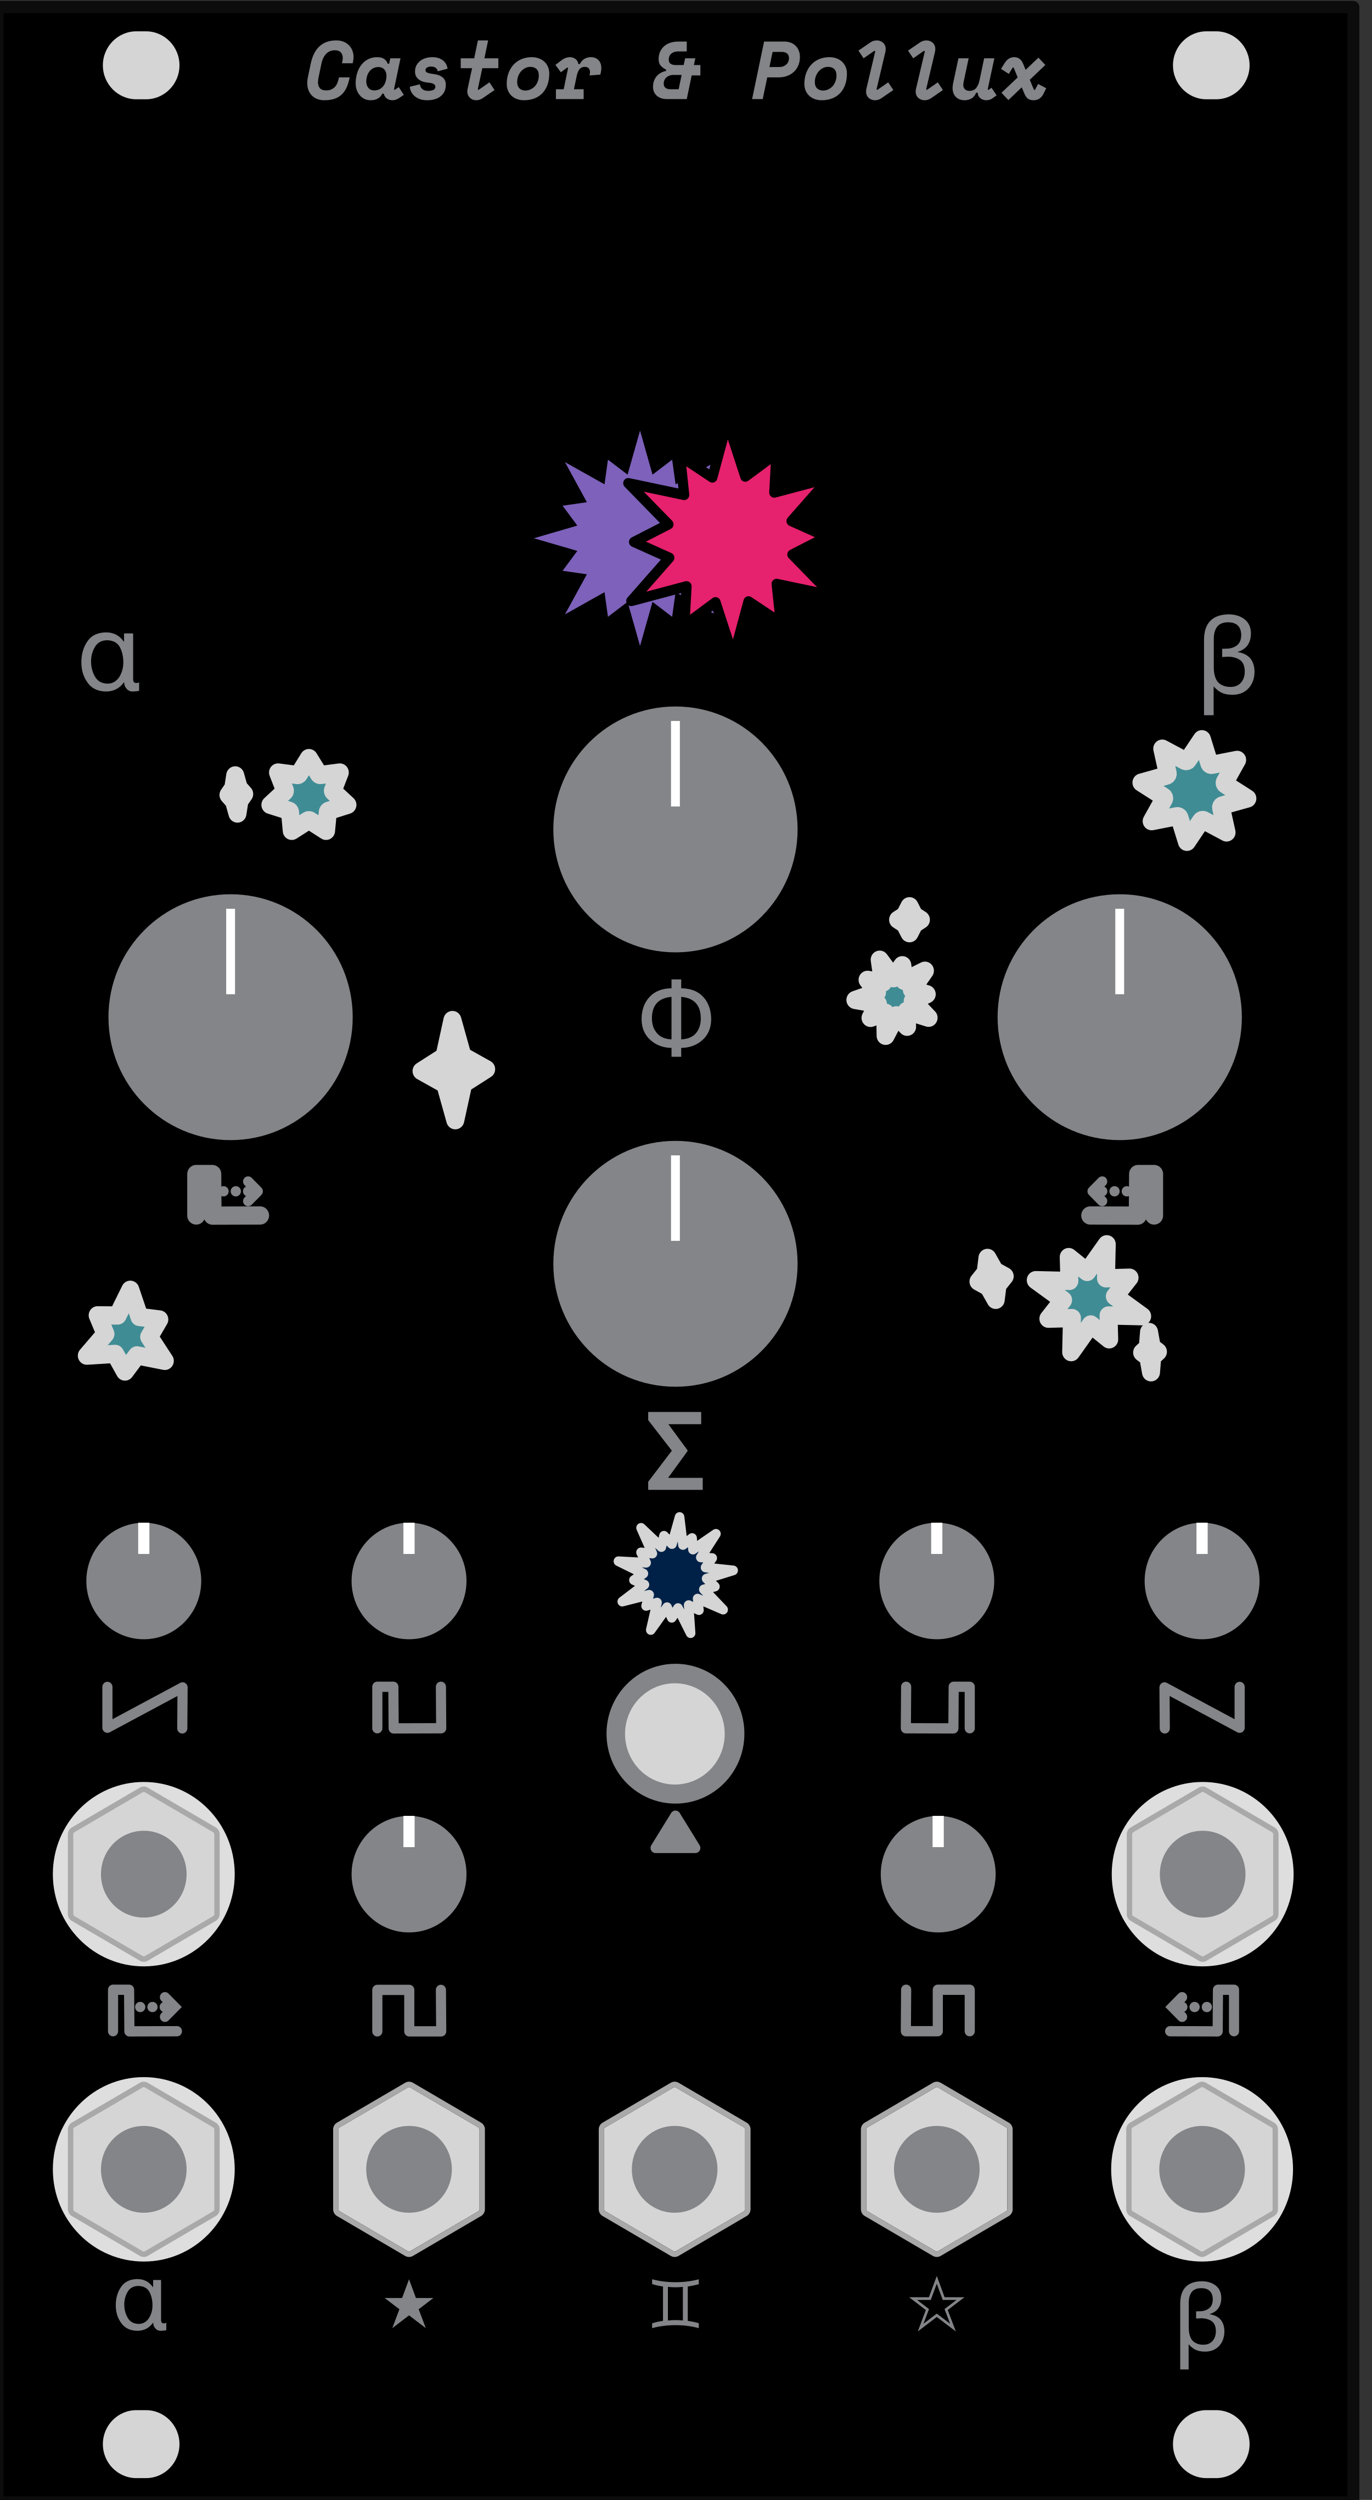 <?xml version="1.0" encoding="UTF-8" standalone="no"?>
<!-- Created with Inkscape (http://www.inkscape.org/) -->

<svg
   width="70.56mm"
   height="128.5mm"
   viewBox="0 0 70.56 128.5"
   version="1.1"
   id="svg1"
   xml:space="preserve"
   inkscape:version="1.4.2 (ebf0e940d0, 2025-05-08)"
   sodipodi:docname="Gemini.svg"
   xmlns:inkscape="http://www.inkscape.org/namespaces/inkscape"
   xmlns:sodipodi="http://sodipodi.sourceforge.net/DTD/sodipodi-0.dtd"
   xmlns="http://www.w3.org/2000/svg"
   xmlns:svg="http://www.w3.org/2000/svg"
   xmlns:serif="http://www.serif.com/"><rect x="0" y="0" width="70.56" height="128.5" fill="#333333" stroke="none"/><sodipodi:namedview
     id="namedview1"
     pagecolor="#ffffff"
     bordercolor="#111111"
     borderopacity="1"
     inkscape:showpageshadow="0"
     inkscape:pageopacity="0"
     inkscape:pagecheckerboard="1"
     inkscape:deskcolor="#d1d1d1"
     inkscape:document-units="mm"
     inkscape:zoom="2.0792508"
     inkscape:cx="52.6632"
     inkscape:cy="271.97296"
     inkscape:window-width="2560"
     inkscape:window-height="1523"
     inkscape:window-x="0"
     inkscape:window-y="0"
     inkscape:window-maximized="1"
     inkscape:current-layer="Controls"
     showgrid="false" /><defs
     id="defs1">
                    
                    
                
                    
                    
                
                    
                    
                    
                
                    
                    
                
                    
                    
                    
                
                    
                    
                
                    
                    
                
                    
                    
                
                    
                    
                
                    
                
                    
                    
                
                    
                    
                
                    
                    
                    
                
                    
                    
                    
                
                    
                    
                    
                
                    
                    
                    
                
                    
                    
                    
                
                    
                    
                    
                
                    
                    
                    
                </defs><g
     inkscape:label="View"
     inkscape:groupmode="layer"
     id="layer1"
     transform="matrix(1,0,0,1,0.034,-0.025)"
     style="display:inline"><g
       id="Base"
       transform="matrix(0.148,0,0,0.15,-142.618,-16.195)"
       style="clip-rule:evenodd;fill-rule:evenodd;stroke-linecap:round;stroke-linejoin:round;stroke-miterlimit:1.5">
            <rect
   x="962.551"
   y="110.549"
   width="471.135"
   height="855.097"
   style="fill:#000000;fill-opacity:1"
   id="rect3" />
            <rect
   id="Outline"
   x="962.551"
   y="110.549"
   width="471.135"
   height="855.097"
   style="fill:none;stroke:#0c0c0c;stroke-width:4.17px" />
            <path
   id="Mounting-holes"
   serif:id="Mounting holes"
   d="m 1025.77,945.682 c 0,-6.427 -5.218,-11.645 -11.645,-11.645 h -3.328 c -6.427,0 -11.645,5.218 -11.645,11.645 0,6.427 5.218,11.646 11.645,11.646 h 3.328 c 6.427,0 11.645,-5.219 11.645,-11.646 z m 0,-815.17 c 0,-6.427 -5.218,-11.645 -11.645,-11.645 h -3.328 c -6.427,0 -11.645,5.218 -11.645,11.645 0,6.427 5.218,11.645 11.645,11.645 h 3.328 c 6.427,0 11.645,-5.218 11.645,-11.645 z m 371.851,815.17 c 0,-6.427 -5.218,-11.645 -11.646,-11.645 h -3.327 c -6.427,0 -11.645,5.218 -11.645,11.645 0,6.427 5.218,11.646 11.645,11.646 h 3.327 c 6.428,0 11.646,-5.219 11.646,-11.646 z m 0,-815.17 c 0,-6.427 -5.218,-11.645 -11.646,-11.645 h -3.327 c -6.427,0 -11.645,5.218 -11.645,11.645 0,6.427 5.218,11.645 11.645,11.645 h 3.327 c 6.428,0 11.646,-5.218 11.646,-11.645 z"
   style="fill:#d5d5d5" />
            <g
   id="Legend">
                <path
   d="m 1019.38,902.913 c -0.043,0.941 0.262,1.401 0.915,1.38 0.396,0 0.695,-0.07 0.899,-0.209 v 2.536 c -0.247,0.085 -0.567,0.139 -0.963,0.16 -0.418,0.043 -0.765,0.064 -1.043,0.064 -0.771,-0.021 -1.375,-0.305 -1.814,-0.85 -0.481,-0.524 -0.722,-1.161 -0.722,-1.91 h -0.064 c -1.337,1.84 -3.167,2.76 -5.488,2.76 -2.493,-0.042 -4.355,-0.936 -5.585,-2.68 -1.252,-1.69 -1.878,-3.717 -1.878,-6.082 0,-2.418 0.605,-4.498 1.814,-6.242 1.198,-1.776 3.092,-2.686 5.681,-2.728 2.3,0 4.108,0.93 5.424,2.792 h 0.064 v -2.471 h 2.76 z m -7.815,1.572 c 0.856,0 1.589,-0.198 2.198,-0.593 0.589,-0.375 1.081,-0.878 1.477,-1.509 0.77,-1.294 1.155,-2.717 1.155,-4.269 0,-1.733 -0.353,-3.257 -1.059,-4.573 -0.717,-1.337 -2.022,-2.028 -3.915,-2.07 -1.68,0.042 -2.905,0.722 -3.675,2.038 -0.771,1.294 -1.156,2.728 -1.156,4.3 0,1.669 0.385,3.173 1.156,4.51 0.77,1.401 2.043,2.124 3.819,2.166 z"
   style="fill:#838588;fill-rule:nonzero"
   id="path3" />
                <path
   d="m 1009.67,340.603 c -0.049,1.076 0.3,1.602 1.045,1.578 0.453,0 0.795,-0.08 1.028,-0.239 v 2.898 c -0.282,0.098 -0.649,0.159 -1.101,0.183 -0.477,0.049 -0.874,0.074 -1.192,0.074 -0.88,-0.025 -1.571,-0.349 -2.072,-0.972 -0.551,-0.599 -0.826,-1.327 -0.826,-2.183 h -0.073 c -1.528,2.103 -3.619,3.155 -6.272,3.155 -2.849,-0.049 -4.977,-1.07 -6.383,-3.063 -1.43,-1.932 -2.146,-4.249 -2.146,-6.951 0,-2.763 0.691,-5.141 2.073,-7.134 1.369,-2.03 3.533,-3.069 6.492,-3.118 2.629,0 4.695,1.064 6.199,3.191 h 0.074 v -2.824 h 3.154 z m -8.932,1.798 c 0.979,0 1.816,-0.226 2.513,-0.679 0.672,-0.428 1.235,-1.002 1.687,-1.724 0.881,-1.479 1.321,-3.105 1.321,-4.878 0,-1.981 -0.404,-3.723 -1.211,-5.227 -0.819,-1.529 -2.311,-2.317 -4.475,-2.366 -1.919,0.049 -3.319,0.825 -4.2,2.329 -0.88,1.479 -1.32,3.118 -1.32,4.915 0,1.908 0.44,3.625 1.32,5.154 0.881,1.601 2.336,2.427 4.365,2.476 z"
   style="fill:#838588;fill-rule:nonzero"
   id="path4" />
                <path
   d="m 1376.44,920.092 h -2.92 v -22.531 c 0,-5.039 2.476,-7.606 7.43,-7.703 1.947,0 3.567,0.482 4.862,1.445 1.295,0.995 1.952,2.412 1.974,4.252 -0.022,2.889 -1.359,4.74 -4.012,5.553 v 0.064 c 3.349,0.524 5.05,2.482 5.103,5.873 -0.021,2.001 -0.615,3.649 -1.781,4.943 -1.209,1.305 -2.841,1.969 -4.895,1.99 -1.251,0 -2.305,-0.182 -3.161,-0.546 -0.877,-0.374 -1.744,-1.032 -2.6,-1.973 z m 0.048,-14.362 c 0,0.77 0.075,1.508 0.225,2.214 0.15,0.674 0.401,1.295 0.754,1.862 0.375,0.556 0.899,0.984 1.573,1.283 0.663,0.354 1.508,0.53 2.535,0.53 1.381,0 2.456,-0.449 3.226,-1.348 0.738,-0.856 1.107,-1.963 1.107,-3.322 -0.021,-1.615 -0.524,-2.765 -1.508,-3.45 -0.984,-0.631 -2.209,-0.947 -3.675,-0.947 -0.556,0.022 -1.118,0.054 -1.685,0.096 v -2.471 c 0.481,0 0.941,-0.011 1.38,-0.032 1.23,-0.021 2.273,-0.358 3.129,-1.011 0.835,-0.642 1.263,-1.674 1.284,-3.097 -0.064,-2.536 -1.412,-3.803 -4.044,-3.803 -1.519,0.021 -2.616,0.47 -3.29,1.348 -0.674,0.898 -1.011,2.112 -1.011,3.642 z"
   style="fill:#838588;fill-rule:nonzero"
   id="path5" />
                <path
   d="m 1385.13,353.212 h -3.338 v -25.749 c 0,-5.759 2.831,-8.694 8.492,-8.804 2.225,0 4.077,0.551 5.557,1.651 1.479,1.137 2.231,2.757 2.255,4.86 -0.024,3.301 -1.552,5.417 -4.585,6.346 v 0.073 c 3.827,0.599 5.771,2.837 5.833,6.713 -0.025,2.286 -0.703,4.169 -2.036,5.648 -1.382,1.492 -3.246,2.25 -5.594,2.275 -1.43,0 -2.635,-0.208 -3.613,-0.624 -1.003,-0.428 -1.993,-1.18 -2.971,-2.256 z m 0.055,-16.414 c 0,0.88 0.086,1.724 0.257,2.531 0.171,0.77 0.458,1.479 0.862,2.127 0.428,0.636 1.027,1.125 1.797,1.467 0.758,0.404 1.724,0.606 2.898,0.606 1.577,0 2.806,-0.514 3.686,-1.541 0.844,-0.978 1.266,-2.244 1.266,-3.796 -0.025,-1.847 -0.599,-3.161 -1.724,-3.944 -1.125,-0.721 -2.525,-1.082 -4.2,-1.082 -0.636,0.025 -1.278,0.062 -1.926,0.11 v -2.824 c 0.55,0 1.076,-0.012 1.577,-0.037 1.406,-0.024 2.598,-0.409 3.577,-1.155 0.953,-0.734 1.442,-1.914 1.467,-3.54 -0.074,-2.897 -1.614,-4.346 -4.622,-4.346 -1.736,0.024 -2.989,0.538 -3.76,1.54 -0.77,1.027 -1.155,2.415 -1.155,4.163 z"
   style="fill:#838588;fill-rule:nonzero"
   id="path6" />
                <path
   d="m 1200.12,464.293 c 2.213,-0.073 3.907,-0.758 5.081,-2.054 1.149,-1.332 1.724,-3.05 1.724,-5.153 -0.025,-4.5 -2.293,-6.951 -6.805,-7.355 z m -3.374,2.935 c -2.922,-0.049 -5.362,-0.948 -7.318,-2.696 -2.005,-1.736 -3.032,-4.09 -3.081,-7.061 0,-3.204 0.923,-5.771 2.769,-7.703 1.834,-1.956 4.377,-2.947 7.63,-2.971 v -3.045 h 3.374 v 3.045 c 3.289,0.024 5.845,1.015 7.667,2.971 1.809,1.932 2.726,4.499 2.751,7.703 -0.049,2.971 -1.064,5.325 -3.045,7.061 -1.956,1.748 -4.414,2.647 -7.373,2.696 v 3.044 h -3.374 z m 0,-17.497 c -4.536,0.404 -6.804,2.855 -6.804,7.355 0,2.103 0.605,3.821 1.815,5.153 1.15,1.296 2.812,1.981 4.989,2.054 z"
   style="fill:#838588;fill-rule:nonzero"
   id="path7" />
                <g
   id="g10">
                    <path
   d="m 1053.79,524.655 -16.519,0.049 -0.105,-14.26 h -5.574 v 14.211"
   style="fill:none;stroke:#838588;stroke-width:6.25px"
   id="path8" />
                    <path
   d="m 1049.63,513.003 3.359,3.359 -3.359,3.359"
   style="fill:none;stroke:#838588;stroke-width:3.52px;stroke-linejoin:miter;stroke-miterlimit:10"
   id="path9" />
                    <path
   d="m 1037.32,516.362 h 15.672"
   style="fill:none;stroke:#838588;stroke-width:3.52px;stroke-dasharray:0.04, 4.23, 0, 0;stroke-dashoffset:17.61"
   id="path10" />
                </g>
                <g
   id="g13">
                    <path
   d="m 1342.25,524.655 16.519,0.049 0.105,-14.26 h 5.574 v 14.211"
   style="fill:none;stroke:#838588;stroke-width:6.25px"
   id="path11" />
                    <path
   d="m 1346.41,519.721 -3.359,-3.359 3.359,-3.359"
   style="fill:none;stroke:#838588;stroke-width:3.52px;stroke-linejoin:miter;stroke-miterlimit:10"
   id="path12" />
                    <path
   d="m 1358.72,516.362 h -15.672"
   style="fill:none;stroke:#838588;stroke-width:3.52px;stroke-dasharray:0.04, 4.23, 0, 0;stroke-dashoffset:17.61"
   id="path13" />
                </g>
                <path
   d="m 1202.31,605.409 v -0.312 l -6.657,-8.932 h 11.407 v -4.181 h -18.413 v 2.787 l 8.216,10.473 -8.216,10.655 v 2.77 h 18.945 v -4.109 h -12.031 z"
   style="fill:#838588;fill-rule:nonzero"
   id="path14" />
                <path
   d="m 1105.54,889.189 -2.412,6.419 h -6.054 l 5.118,3.851 -2.464,6.47 5.812,-4.371 5.828,4.371 -2.48,-6.47 5.117,-3.851 h -6.072 z"
   style="fill:#838588;fill-rule:nonzero"
   id="path15" />
                <path
   d="m 1288.93,888.057 -2.738,7.287 h -6.873 l 5.81,4.372 -2.797,7.346 6.598,-4.963 6.617,4.963 -2.816,-7.346 5.81,-4.372 h -6.894 z m 0,2.639 2.068,5.573 h 4.785 l -4.155,3.132 1.93,5.022 -4.628,-3.466 -4.629,3.466 1.93,-5.022 -4.155,-3.132 h 4.766 z"
   style="fill:#838588;fill-rule:nonzero"
   id="path16" />
                <path
   d="m 1193.79,891.665 c -1.247,-0.165 -2.508,-0.44 -3.782,-0.825 v -1.651 c 2.586,0.67 5.295,1.005 8.129,1.005 2.833,0 5.529,-0.335 8.088,-1.005 v 1.679 c -1.311,0.357 -2.586,0.623 -3.824,0.797 v 11.775 c 1.238,0.174 2.513,0.435 3.824,0.784 v 1.705 c -2.559,-0.678 -5.255,-1.018 -8.088,-1.018 -2.834,0 -5.543,0.34 -8.129,1.018 v -1.65 c 1.274,-0.404 2.535,-0.683 3.782,-0.839 z m 1.706,11.651 c 1.733,-0.193 3.466,-0.193 5.199,0 v -11.527 c -1.733,0.193 -3.466,0.193 -5.199,0 z"
   style="fill:#838588;fill-rule:nonzero"
   id="path17" />
                
                <path
   d="m 1076.77,139.104 c 0.695,0 1.291,-0.112 1.789,-0.338 0.498,-0.225 0.915,-0.521 1.254,-0.887 0.338,-0.366 0.605,-0.789 0.802,-1.268 0.198,-0.479 0.353,-0.962 0.465,-1.451 l 0.113,-0.507 h 3.718 l -0.112,0.507 c -0.263,1.221 -0.62,2.287 -1.071,3.198 -0.45,0.911 -1.023,1.671 -1.718,2.281 -0.695,0.611 -1.521,1.071 -2.479,1.381 -0.958,0.31 -2.085,0.465 -3.381,0.465 -0.882,0 -1.69,-0.132 -2.422,-0.395 -0.733,-0.263 -1.362,-0.648 -1.888,-1.155 -0.526,-0.507 -0.934,-1.122 -1.225,-1.845 -0.291,-0.723 -0.437,-1.554 -0.437,-2.493 0,-0.338 0.019,-0.676 0.057,-1.014 0.037,-0.338 0.103,-0.723 0.197,-1.155 l 0.929,-4.395 c 0.583,-2.723 1.615,-4.746 3.099,-6.07 1.484,-1.324 3.418,-1.986 5.803,-1.986 0.939,0 1.78,0.15 2.522,0.45 0.741,0.301 1.37,0.709 1.887,1.226 0.516,0.516 0.911,1.122 1.183,1.817 0.272,0.695 0.409,1.436 0.409,2.225 0,0.263 -0.019,0.526 -0.057,0.789 -0.037,0.263 -0.084,0.535 -0.141,0.817 l -0.112,0.507 h -3.719 l 0.113,-0.507 c 0.113,-0.451 0.169,-0.883 0.169,-1.296 0,-0.732 -0.211,-1.357 -0.634,-1.873 -0.422,-0.517 -1.16,-0.775 -2.211,-0.775 -0.62,0 -1.183,0.117 -1.691,0.352 -0.507,0.235 -0.948,0.554 -1.324,0.958 -0.375,0.404 -0.69,0.873 -0.943,1.408 -0.254,0.536 -0.446,1.094 -0.578,1.677 l -1.042,4.958 c -0.056,0.281 -0.103,0.558 -0.141,0.831 -0.037,0.272 -0.056,0.53 -0.056,0.774 0,0.845 0.22,1.522 0.662,2.029 0.441,0.507 1.178,0.76 2.211,0.76 z"
   style="fill:#838588;fill-rule:nonzero"
   id="path19" />
                <path
   d="m 1100.32,138.738 0.281,0.197 1.353,-0.958 1.774,2.648 -1.662,1.127 c -0.732,0.489 -1.502,0.733 -2.31,0.733 -0.713,0 -1.352,-0.198 -1.915,-0.592 -0.564,-0.394 -0.921,-0.948 -1.071,-1.662 h -0.507 c -0.169,0.319 -0.366,0.615 -0.591,0.887 -0.226,0.273 -0.503,0.507 -0.831,0.705 -0.329,0.197 -0.714,0.356 -1.155,0.479 -0.442,0.122 -0.963,0.183 -1.564,0.183 -0.732,0 -1.408,-0.146 -2.028,-0.437 -0.62,-0.291 -1.16,-0.695 -1.62,-1.211 -0.46,-0.517 -0.822,-1.122 -1.085,-1.817 -0.263,-0.695 -0.394,-1.456 -0.394,-2.282 0,-1.258 0.169,-2.432 0.507,-3.521 0.338,-1.09 0.826,-2.043 1.465,-2.86 0.638,-0.817 1.423,-1.46 2.352,-1.929 0.93,-0.47 1.977,-0.705 3.141,-0.705 1.033,0 1.85,0.207 2.451,0.62 0.601,0.413 1.005,0.958 1.211,1.634 h 0.507 l 0.395,-1.859 h 3.549 z m -6.818,0.366 c 0.677,0 1.277,-0.136 1.803,-0.408 0.526,-0.273 0.963,-0.634 1.31,-1.085 0.348,-0.451 0.615,-0.981 0.803,-1.591 0.188,-0.611 0.282,-1.254 0.282,-1.93 0,-0.883 -0.254,-1.601 -0.761,-2.155 -0.507,-0.554 -1.183,-0.831 -2.028,-0.831 -0.676,0 -1.277,0.136 -1.803,0.408 -0.526,0.273 -0.967,0.634 -1.324,1.085 -0.357,0.451 -0.629,0.981 -0.817,1.591 -0.188,0.611 -0.282,1.254 -0.282,1.93 0,0.789 0.23,1.484 0.691,2.085 0.46,0.601 1.169,0.901 2.126,0.901 z"
   style="fill:#838588;fill-rule:nonzero"
   id="path20" />
                <path
   d="m 1113.14,130.935 c -0.206,0 -0.418,0.023 -0.634,0.07 -0.216,0.047 -0.417,0.118 -0.605,0.211 -0.188,0.094 -0.343,0.221 -0.465,0.381 -0.122,0.159 -0.183,0.352 -0.183,0.577 0,0.395 0.225,0.686 0.676,0.874 0.451,0.187 1.221,0.347 2.31,0.478 1.221,0.151 2.207,0.522 2.958,1.113 0.751,0.592 1.127,1.442 1.127,2.55 0,1.652 -0.578,2.948 -1.733,3.887 -1.155,0.939 -2.756,1.409 -4.803,1.409 -1.033,0 -1.92,-0.151 -2.662,-0.451 -0.742,-0.301 -1.352,-0.676 -1.831,-1.127 -0.479,-0.451 -0.841,-0.948 -1.085,-1.493 -0.244,-0.545 -0.375,-1.061 -0.394,-1.549 l 3.493,-0.845 c 0.056,0.619 0.319,1.15 0.789,1.591 0.469,0.442 1.183,0.662 2.141,0.662 0.657,0 1.23,-0.103 1.718,-0.31 0.488,-0.206 0.733,-0.572 0.733,-1.098 0,-0.395 -0.188,-0.709 -0.564,-0.944 -0.375,-0.235 -1.07,-0.399 -2.084,-0.493 -1.353,-0.113 -2.428,-0.498 -3.226,-1.155 -0.798,-0.657 -1.197,-1.531 -1.197,-2.62 0,-0.789 0.164,-1.493 0.493,-2.113 0.328,-0.619 0.765,-1.136 1.31,-1.549 0.544,-0.413 1.178,-0.728 1.901,-0.944 0.723,-0.216 1.479,-0.324 2.268,-0.324 0.977,0 1.794,0.132 2.451,0.395 0.657,0.263 1.192,0.591 1.606,0.986 0.413,0.394 0.718,0.821 0.915,1.281 0.197,0.461 0.324,0.888 0.38,1.282 l -3.436,0.902 c -0.076,-0.507 -0.31,-0.907 -0.705,-1.198 -0.394,-0.291 -0.948,-0.436 -1.662,-0.436 z"
   style="fill:#838588;fill-rule:nonzero"
   id="path21" />
                <path
   d="m 1127.45,131.498 h -3.944 v -3.38 h 4.676 l 1.296,-6.141 h 3.55 l -1.296,6.141 h 4.845 v 3.38 h -5.578 l -1.577,7.24 0.282,0.197 3.774,-2.592 1.775,2.649 -4.085,2.76 c -0.713,0.489 -1.474,0.733 -2.281,0.733 -0.414,0 -0.808,-0.071 -1.184,-0.212 -0.375,-0.14 -0.704,-0.342 -0.986,-0.605 -0.281,-0.263 -0.507,-0.582 -0.676,-0.958 -0.169,-0.376 -0.253,-0.798 -0.253,-1.268 0,-0.15 0.01,-0.286 0.028,-0.408 0.019,-0.122 0.047,-0.287 0.084,-0.493 z"
   style="fill:#838588;fill-rule:nonzero"
   id="path22" />
                <path
   d="m 1154.27,133.357 c 0,1.315 -0.188,2.531 -0.563,3.648 -0.376,1.118 -0.93,2.08 -1.662,2.888 -0.733,0.808 -1.648,1.441 -2.747,1.901 -1.099,0.461 -2.371,0.691 -3.817,0.691 -0.826,0 -1.601,-0.122 -2.324,-0.367 -0.723,-0.244 -1.357,-0.605 -1.902,-1.084 -0.544,-0.479 -0.976,-1.066 -1.295,-1.761 -0.32,-0.695 -0.479,-1.483 -0.479,-2.366 0,-1.446 0.225,-2.737 0.676,-3.874 0.45,-1.136 1.066,-2.098 1.845,-2.887 0.779,-0.789 1.7,-1.39 2.761,-1.803 1.061,-0.413 2.202,-0.62 3.422,-0.62 0.883,0 1.7,0.136 2.451,0.409 0.751,0.272 1.395,0.652 1.93,1.141 0.535,0.488 0.953,1.08 1.253,1.774 0.301,0.695 0.451,1.465 0.451,2.31 z m -8.254,5.804 c 0.676,-0.019 1.301,-0.169 1.874,-0.451 0.572,-0.282 1.061,-0.653 1.464,-1.113 0.404,-0.46 0.719,-1 0.944,-1.62 0.226,-0.619 0.338,-1.277 0.338,-1.972 0,-0.976 -0.263,-1.713 -0.789,-2.211 -0.525,-0.498 -1.23,-0.747 -2.112,-0.747 -0.676,0 -1.296,0.146 -1.86,0.437 -0.563,0.291 -1.051,0.676 -1.464,1.155 -0.414,0.479 -0.733,1.028 -0.958,1.648 -0.226,0.62 -0.338,1.268 -0.338,1.944 0,0.958 0.263,1.685 0.788,2.183 0.526,0.498 1.231,0.747 2.113,0.747 z"
   style="fill:#838588;fill-rule:nonzero"
   id="path23" />
                <path
   d="m 1160.81,131.442 -0.282,-0.169 -2.225,1.634 -1.888,-2.536 2.254,-1.69 c 0.432,-0.319 0.887,-0.559 1.366,-0.718 0.479,-0.16 0.934,-0.24 1.366,-0.24 0.752,0 1.409,0.207 1.972,0.62 0.564,0.413 0.902,0.995 1.014,1.747 h 0.507 c 0.376,-0.789 0.902,-1.381 1.578,-1.775 0.676,-0.394 1.437,-0.592 2.282,-0.592 1.07,0 1.939,0.334 2.606,1 0.666,0.667 1,1.592 1,2.775 0,0.244 -0.014,0.484 -0.043,0.719 -0.028,0.234 -0.079,0.521 -0.155,0.859 l -0.14,0.619 -3.775,0.282 0.084,-0.394 c 0.057,-0.282 0.085,-0.535 0.085,-0.761 0,-0.544 -0.15,-0.976 -0.451,-1.296 -0.3,-0.319 -0.751,-0.479 -1.352,-0.479 -0.751,0 -1.348,0.254 -1.789,0.761 -0.441,0.507 -0.765,1.23 -0.972,2.169 l -1.014,4.733 h 3.38 v 3.38 h -9.634 v -3.38 h 2.705 z"
   style="fill:#838588;fill-rule:nonzero"
   id="path24" />
                <path
   d="m 1200.27,133.808 h -2.958 c -0.432,0 -0.845,0.071 -1.24,0.211 -0.394,0.141 -0.742,0.338 -1.042,0.592 -0.301,0.254 -0.54,0.563 -0.718,0.93 -0.179,0.366 -0.268,0.784 -0.268,1.253 0,0.658 0.211,1.141 0.634,1.451 0.422,0.31 0.962,0.465 1.62,0.465 h 2.929 z m 4.76,-5.69 -0.507,2.31 h 2.254 v 3.549 h -3.014 l -1.719,8.113 h -6.817 c -1.502,0 -2.695,-0.38 -3.578,-1.141 -0.882,-0.76 -1.324,-1.788 -1.324,-3.084 0,-1.39 0.4,-2.569 1.198,-3.536 0.798,-0.967 1.901,-1.591 3.31,-1.873 v -0.507 c -0.676,-0.282 -1.273,-0.7 -1.789,-1.254 -0.517,-0.554 -0.775,-1.338 -0.775,-2.352 0,-0.864 0.155,-1.657 0.465,-2.38 0.31,-0.723 0.756,-1.353 1.338,-1.888 0.582,-0.535 1.296,-0.953 2.141,-1.253 0.845,-0.301 1.812,-0.451 2.902,-0.451 h 2.929 v 3.38 h -3.042 c -0.432,0 -0.84,0.057 -1.225,0.169 -0.385,0.113 -0.728,0.287 -1.029,0.522 -0.3,0.234 -0.535,0.535 -0.704,0.901 -0.169,0.366 -0.253,0.793 -0.253,1.282 0,0.62 0.22,1.075 0.662,1.366 0.441,0.291 0.99,0.437 1.647,0.437 h 2.874 l 0.507,-2.31 z"
   style="fill:#838588;fill-rule:nonzero"
   id="path25" />
                <path
   d="m 1230.02,134.653 -1.578,7.437 h -3.69 l 4.169,-19.719 h 7.043 c 0.826,0 1.573,0.131 2.239,0.394 0.667,0.263 1.235,0.629 1.705,1.099 0.469,0.469 0.831,1.023 1.084,1.662 0.254,0.639 0.38,1.333 0.38,2.085 0,1.051 -0.178,2.009 -0.535,2.873 -0.357,0.864 -0.864,1.606 -1.521,2.225 -0.657,0.62 -1.446,1.099 -2.366,1.437 -0.921,0.338 -1.944,0.507 -3.071,0.507 z m 0.76,-3.549 h 3.437 c 0.958,0 1.756,-0.282 2.395,-0.845 0.638,-0.564 0.957,-1.296 0.957,-2.198 0,-0.695 -0.22,-1.225 -0.662,-1.591 -0.441,-0.366 -1.018,-0.55 -1.732,-0.55 h -3.296 z"
   style="fill:#838588;fill-rule:nonzero"
   id="path26" />
                <path
   d="m 1257.71,133.357 c 0,1.315 -0.188,2.531 -0.563,3.648 -0.376,1.118 -0.93,2.08 -1.662,2.888 -0.733,0.808 -1.648,1.441 -2.747,1.901 -1.098,0.461 -2.371,0.691 -3.817,0.691 -0.826,0 -1.601,-0.122 -2.324,-0.367 -0.723,-0.244 -1.357,-0.605 -1.901,-1.084 -0.545,-0.479 -0.977,-1.066 -1.296,-1.761 -0.32,-0.695 -0.479,-1.483 -0.479,-2.366 0,-1.446 0.225,-2.737 0.676,-3.874 0.451,-1.136 1.066,-2.098 1.845,-2.887 0.779,-0.789 1.7,-1.39 2.761,-1.803 1.061,-0.413 2.202,-0.62 3.422,-0.62 0.883,0 1.7,0.136 2.451,0.409 0.752,0.272 1.395,0.652 1.93,1.141 0.535,0.488 0.953,1.08 1.254,1.774 0.3,0.695 0.45,1.465 0.45,2.31 z m -8.254,5.804 c 0.676,-0.019 1.301,-0.169 1.874,-0.451 0.572,-0.282 1.061,-0.653 1.465,-1.113 0.403,-0.46 0.718,-1 0.943,-1.62 0.226,-0.619 0.338,-1.277 0.338,-1.972 0,-0.976 -0.263,-1.713 -0.788,-2.211 -0.526,-0.498 -1.231,-0.747 -2.113,-0.747 -0.676,0 -1.296,0.146 -1.86,0.437 -0.563,0.291 -1.051,0.676 -1.464,1.155 -0.414,0.479 -0.733,1.028 -0.958,1.648 -0.226,0.62 -0.338,1.268 -0.338,1.944 0,0.958 0.263,1.685 0.789,2.183 0.525,0.498 1.23,0.747 2.112,0.747 z"
   style="fill:#838588;fill-rule:nonzero"
   id="path27" />
                <path
   d="m 1269.74,141.752 c -0.376,0.263 -0.761,0.451 -1.155,0.564 -0.394,0.112 -0.779,0.169 -1.155,0.169 -0.413,0 -0.807,-0.071 -1.183,-0.212 -0.376,-0.14 -0.704,-0.338 -0.986,-0.591 -0.282,-0.254 -0.502,-0.564 -0.662,-0.93 -0.16,-0.366 -0.239,-0.775 -0.239,-1.225 0,-0.338 0.037,-0.667 0.112,-0.986 l 3.071,-12.818 -0.282,-0.197 -3.775,2.592 -1.775,-2.648 4.085,-2.761 c 0.376,-0.263 0.761,-0.451 1.155,-0.563 0.395,-0.113 0.78,-0.169 1.155,-0.169 0.413,0 0.808,0.07 1.183,0.211 0.376,0.141 0.705,0.338 0.986,0.591 0.282,0.254 0.503,0.564 0.662,0.93 0.16,0.366 0.24,0.775 0.24,1.225 0,0.301 -0.038,0.63 -0.113,0.986 l -3.07,12.818 0.281,0.197 3.775,-2.592 1.775,2.649 z"
   style="fill:#838588;fill-rule:nonzero"
   id="path28" />
                <path
   d="m 1286.98,141.752 c -0.375,0.263 -0.76,0.451 -1.155,0.564 -0.394,0.112 -0.779,0.169 -1.155,0.169 -0.413,0 -0.807,-0.071 -1.183,-0.212 -0.375,-0.14 -0.704,-0.338 -0.986,-0.591 -0.281,-0.254 -0.502,-0.564 -0.662,-0.93 -0.159,-0.366 -0.239,-0.775 -0.239,-1.225 0,-0.338 0.037,-0.667 0.113,-0.986 l 3.07,-12.818 -0.282,-0.197 -3.774,2.592 -1.775,-2.648 4.085,-2.761 c 0.375,-0.263 0.76,-0.451 1.155,-0.563 0.394,-0.113 0.779,-0.169 1.155,-0.169 0.413,0 0.807,0.07 1.183,0.211 0.375,0.141 0.704,0.338 0.986,0.591 0.281,0.254 0.502,0.564 0.662,0.93 0.159,0.366 0.239,0.775 0.239,1.225 0,0.301 -0.037,0.63 -0.113,0.986 l -3.07,12.818 0.282,0.197 3.774,-2.592 1.775,2.649 z"
   style="fill:#838588;fill-rule:nonzero"
   id="path29" />
                <path
   d="m 1300,128.118 -1.746,8.113 c -0.075,0.319 -0.113,0.629 -0.113,0.929 0,0.714 0.197,1.245 0.592,1.592 0.394,0.348 0.92,0.521 1.577,0.521 0.995,0 1.761,-0.324 2.296,-0.972 0.535,-0.648 0.934,-1.563 1.197,-2.746 l 1.578,-7.437 h 3.549 l -2.31,10.648 0.31,0.169 1.014,-0.732 1.775,2.591 -1.324,0.958 c -0.357,0.263 -0.728,0.451 -1.113,0.564 -0.385,0.112 -0.765,0.169 -1.141,0.169 -0.77,0 -1.446,-0.221 -2.028,-0.662 -0.582,-0.442 -0.911,-1.085 -0.986,-1.93 h -0.507 c -0.413,0.958 -0.972,1.629 -1.676,2.014 -0.704,0.385 -1.498,0.578 -2.38,0.578 -1.221,0 -2.217,-0.371 -2.987,-1.113 -0.77,-0.742 -1.155,-1.78 -1.155,-3.113 0,-0.469 0.057,-0.976 0.169,-1.521 l 1.86,-8.62 z"
   style="fill:#838588;fill-rule:nonzero"
   id="path30" />
                <path
   d="m 1321.24,135.47 1.465,3.465 h 0.338 l 1.098,-2.028 2.817,1.465 -0.901,1.803 c -0.751,1.54 -1.925,2.31 -3.521,2.31 -0.789,0 -1.432,-0.179 -1.93,-0.536 -0.498,-0.356 -0.906,-0.929 -1.225,-1.718 l -0.93,-2.169 -4.648,4.366 -2.395,-2.507 5.634,-5.268 -1.408,-3.352 h -0.338 l -1.352,2.169 -2.705,-1.746 1.352,-2.085 c 0.808,-1.277 1.897,-1.916 3.268,-1.916 1.39,0 2.404,0.733 3.043,2.198 l 0.901,2.141 4.451,-4.17 2.395,2.508 z"
   style="fill:#838588;fill-rule:nonzero"
   id="path31" />
                <path
   d="m 1370.01,805.944 16.519,0.049 c 0.97,0.003 1.759,-0.778 1.766,-1.748 l 0.092,-12.511 c 0,0 2.066,0 2.066,0 0,3.804 0,12.449 0,12.449 0,0.972 0.789,1.761 1.76,1.761 0.972,0 1.761,-0.789 1.761,-1.761 v -14.21 c 0,-0.972 -0.788,-1.76 -1.761,-1.76 h -5.574 c -0.967,0 -1.754,0.78 -1.761,1.747 l -0.091,12.507 c -4.252,-0.013 -14.766,-0.044 -14.766,-0.044 -0.972,-0.003 -1.763,0.783 -1.766,1.755 0,0.972 0.784,1.763 1.755,1.766 z"
   style="fill:#838588"
   id="path32" />
                <path
   d="m 1375.42,798.004 -2.114,-2.113 c 0,0 2.114,-2.114 2.114,-2.114 0.687,-0.687 0.687,-1.803 0,-2.49 -0.687,-0.687 -1.803,-0.687 -2.49,0 l -4.604,4.604 4.604,4.603 c 0.687,0.687 1.803,0.687 2.49,0 0.687,-0.687 0.687,-1.802 0,-2.49 z"
   style="fill:#838588"
   id="path33" />
                <path
   d="m 1378.53,794.13 h -0.035 c -0.972,0 -1.761,0.789 -1.761,1.761 0,0.971 0.789,1.76 1.761,1.76 h 0.035 c 0.972,0 1.761,-0.789 1.761,-1.76 0,-0.972 -0.789,-1.761 -1.761,-1.761 z m -4.261,0 h -0.035 c -0.972,0 -1.761,0.789 -1.761,1.761 0,0.971 0.789,1.76 1.761,1.76 h 0.035 c 0.972,0 1.761,-0.789 1.761,-1.76 0,-0.972 -0.789,-1.761 -1.761,-1.761 z m 8.522,0 h -0.036 c -0.971,0 -1.76,0.789 -1.76,1.761 0,0.971 0.789,1.76 1.76,1.76 h 0.036 c 0.971,0 1.76,-0.789 1.76,-1.76 0,-0.972 -0.789,-1.761 -1.76,-1.761 z"
   style="fill:#838588"
   id="path34" />
                <path
   d="m 1024.88,802.423 c 0,0 -10.514,0.031 -14.766,0.044 0,0 -0.091,-12.507 -0.091,-12.507 -0.01,-0.967 -0.794,-1.747 -1.761,-1.747 h -5.574 c -0.973,0 -1.761,0.788 -1.761,1.76 v 14.21 c 0,0.972 0.789,1.761 1.761,1.761 0.971,0 1.76,-0.789 1.76,-1.761 v -12.449 c 0,0 2.066,0 2.066,0 0,0 0.092,12.511 0.092,12.511 0.01,0.97 0.796,1.751 1.766,1.748 l 16.519,-0.049 c 0.971,-0.003 1.758,-0.794 1.755,-1.766 0,-0.972 -0.794,-1.758 -1.766,-1.755 z"
   style="fill:#838588"
   id="path35" />
                <path
   d="m 1019.48,793.777 2.114,2.114 c 0,0 -2.114,2.113 -2.114,2.113 -0.687,0.688 -0.687,1.803 0,2.49 0.687,0.687 1.803,0.687 2.49,0 l 4.604,-4.603 -4.604,-4.604 c -0.687,-0.687 -1.803,-0.687 -2.49,0 -0.687,0.687 -0.687,1.803 0,2.49 z"
   style="fill:#838588"
   id="path36" />
                <path
   d="m 1016.37,797.651 h 0.035 c 0.972,0 1.761,-0.789 1.761,-1.76 0,-0.972 -0.789,-1.761 -1.761,-1.761 h -0.035 c -0.972,0 -1.761,0.789 -1.761,1.761 0,0.971 0.789,1.76 1.761,1.76 z m 4.261,0 h 0.035 c 0.972,0 1.761,-0.789 1.761,-1.76 0,-0.972 -0.789,-1.761 -1.761,-1.761 h -0.035 c -0.972,0 -1.761,0.789 -1.761,1.761 0,0.971 0.789,1.76 1.761,1.76 z m -8.522,0 h 0.035 c 0.972,0 1.761,-0.789 1.761,-1.76 0,-0.972 -0.789,-1.761 -1.761,-1.761 h -0.035 c -0.971,0 -1.76,0.789 -1.76,1.761 0,0.971 0.789,1.76 1.76,1.76 z"
   style="fill:#838588"
   id="path37" />
                <path
   d="m 998.973,686.204 v 13.978 c 0,0.618 0.323,1.19 0.852,1.508 0.529,0.319 1.186,0.337 1.731,0.049 l 23.508,-12.43 c 0,0 -0.079,11.092 -0.079,11.092 -0.01,0.972 0.777,1.766 1.749,1.773 0.971,0.007 1.766,-0.776 1.773,-1.748 l 0.099,-14.038 c 0.01,-0.619 -0.317,-1.196 -0.846,-1.517 -0.53,-0.322 -1.19,-0.341 -1.737,-0.052 l -23.529,12.441 c 0,0 0,-11.056 0,-11.056 0,-0.972 -0.789,-1.761 -1.761,-1.761 -0.971,0 -1.76,0.789 -1.76,1.761 z"
   style="fill:#838588"
   id="path38" />
                <path
   d="m 1114.86,686.167 c 0,0 0.06,8.635 0.086,12.442 0,0 -12.998,0.039 -12.998,0.039 0,0 -0.092,-12.506 -0.092,-12.506 -0.01,-0.968 -0.793,-1.748 -1.76,-1.748 h -5.574 c -0.973,0 -1.761,0.788 -1.761,1.76 v 14.21 c 0,0.972 0.789,1.761 1.761,1.761 0.971,0 1.76,-0.789 1.76,-1.761 v -12.449 c 0,0 2.066,0 2.066,0 0,0 0.092,12.512 0.092,12.512 0.01,0.969 0.796,1.75 1.766,1.747 l 16.518,-0.049 c 0.469,-10e-4 0.917,-0.189 1.246,-0.522 0.33,-0.332 0.513,-0.783 0.51,-1.251 l -0.099,-14.21 c -0.01,-0.972 -0.801,-1.755 -1.772,-1.748 -0.972,0.007 -1.756,0.801 -1.749,1.773 z"
   style="fill:#838588"
   id="path39" />
                <path
   d="m 1114.86,790.035 c 0,0 0.06,8.627 0.086,12.437 0,0 -7.565,0 -7.565,0 0,-3.804 0,-12.45 0,-12.45 0,-0.972 -0.788,-1.76 -1.761,-1.76 h -11.098 c -0.973,0 -1.761,0.788 -1.761,1.76 v 14.211 c 0,0.971 0.789,1.76 1.761,1.76 0.971,0 1.76,-0.789 1.76,-1.76 v -12.45 c 0,0 7.578,0 7.578,0 0,0 0,12.45 0,12.45 0,0.972 0.788,1.76 1.76,1.76 h 11.099 c 0.469,0 0.919,-0.187 1.25,-0.52 0.33,-0.333 0.514,-0.784 0.511,-1.253 l -0.099,-14.21 c -0.01,-0.971 -0.801,-1.755 -1.772,-1.748 -0.972,0.007 -1.756,0.801 -1.749,1.773 z"
   style="fill:#838588"
   id="path40" />
                <path
   d="m 1392.41,686.204 v 11.056 c 0,0 -23.529,-12.441 -23.529,-12.441 -0.548,-0.289 -1.207,-0.27 -1.737,0.052 -0.529,0.321 -0.851,0.898 -0.846,1.517 l 0.099,14.038 c 0.01,0.972 0.802,1.755 1.773,1.748 0.972,-0.007 1.755,-0.801 1.748,-1.773 l -0.078,-11.092 c 6.608,3.494 23.508,12.43 23.508,12.43 0.545,0.288 1.202,0.27 1.731,-0.049 0.529,-0.318 0.852,-0.89 0.852,-1.508 v -13.978 c 0,-0.972 -0.789,-1.761 -1.76,-1.761 -0.972,0 -1.761,0.789 -1.761,1.761 z"
   style="fill:#838588"
   id="path41" />
                <path
   d="m 1276.52,686.142 -0.099,14.21 c 0,0.468 0.18,0.919 0.51,1.251 0.329,0.333 0.777,0.521 1.245,0.522 l 16.519,0.049 c 0.97,0.003 1.759,-0.778 1.766,-1.747 l 0.092,-12.512 c 0,0 2.066,0 2.066,0 0,0 0,12.449 0,12.449 0,0.972 0.789,1.761 1.76,1.761 0.972,0 1.761,-0.789 1.761,-1.761 v -14.21 c 0,-0.972 -0.788,-1.76 -1.761,-1.76 h -5.574 c -0.967,0 -1.753,0.78 -1.761,1.748 l -0.091,12.506 c 0,0 -12.998,-0.039 -12.998,-0.039 0,0 0.086,-12.442 0.086,-12.442 0.01,-0.972 -0.777,-1.766 -1.749,-1.773 -0.971,-0.007 -1.766,0.776 -1.772,1.748 z"
   style="fill:#838588"
   id="path42" />
                <path
   d="m 1276.52,789.961 -0.099,14.21 c 0,0.469 0.181,0.92 0.511,1.253 0.331,0.333 0.781,0.52 1.25,0.52 h 11.099 c 0.972,0 1.76,-0.788 1.76,-1.761 v -12.449 c 0,0 7.578,0 7.578,0 0,0 0,12.449 0,12.449 0,0.972 0.789,1.761 1.76,1.761 0.972,0 1.761,-0.789 1.761,-1.761 v -14.21 c 0,-0.972 -0.788,-1.76 -1.761,-1.76 h -11.098 c -0.973,0 -1.761,0.788 -1.761,1.76 v 12.45 c 0,0 -7.565,0 -7.565,0 0.026,-3.811 0.086,-12.438 0.086,-12.438 0.01,-0.971 -0.777,-1.766 -1.749,-1.772 -0.971,-0.007 -1.766,0.776 -1.772,1.748 z"
   style="fill:#838588"
   id="path43" />
                <circle
   cx="1198.12"
   cy="702.228"
   r="23.956"
   style="fill:#838588"
   id="circle43" />
                <path
   d="m 1199.61,729.402 c -0.322,-0.515 -0.886,-0.828 -1.493,-0.828 -0.608,0 -1.172,0.313 -1.494,0.828 l -6.896,11.04 c -0.339,0.543 -0.357,1.227 -0.047,1.787 0.31,0.559 0.9,0.907 1.54,0.907 h 13.793 c 0.64,0 1.23,-0.348 1.54,-0.907 0.31,-0.56 0.293,-1.244 -0.046,-1.787 z"
   style="fill:#838588"
   id="path44" />
            </g>
            <g
   id="Jacks">
                <circle
   cx="1013.37"
   cy="750.367"
   r="31.598"
   style="fill:#dedede"
   id="circle44" />
                <circle
   cx="1013.37"
   cy="851.514"
   r="31.598"
   style="fill:#dedede"
   id="circle45" />
                <circle
   cx="1381.32"
   cy="750.367"
   r="31.598"
   style="fill:#dedede"
   id="circle46" />
                <circle
   cx="1381.12"
   cy="851.514"
   r="31.598"
   style="fill:#dedede"
   id="circle47" />
                <g
   id="Flat-jack"
   serif:id="Flat jack">
                    <path
   d="m 1197.44,823.461 c 0.248,-0.143 0.553,-0.143 0.801,0 2.911,1.681 20.783,11.999 23.694,13.68 0.248,0.143 0.4,0.407 0.4,0.694 0,3.361 10e-4,23.998 0,27.359 0,0.286 -0.153,0.551 -0.401,0.694 -2.911,1.68 -20.782,11.999 -23.693,13.68 -0.247,0.143 -0.553,0.143 -0.801,0 -2.911,-1.681 -20.783,-12 -23.693,-13.68 -0.248,-0.143 -0.401,-0.408 -0.401,-0.694 0,-3.361 -10e-4,-23.998 -10e-4,-27.359 0,-0.287 0.152,-0.551 0.4,-0.694 2.911,-1.681 20.782,-11.999 23.693,-13.68 z"
   style="fill:#d5d5d5"
   id="path47" />
                    <path
   d="m 1196.5,821.837 c 0.828,-0.478 1.848,-0.478 2.676,0 l 23.694,13.68 c 0.828,0.478 1.338,1.361 1.338,2.317 v 27.36 c 0,0.956 -0.51,1.84 -1.338,2.318 l -23.693,13.679 c -0.828,0.478 -1.848,0.478 -2.676,0 l -23.694,-13.679 c -0.828,-0.478 -1.338,-1.362 -1.338,-2.318 l -10e-4,-27.359 c 0,-0.956 0.51,-1.84 1.338,-2.318 z m 0.938,1.624 -23.693,13.68 c -0.248,0.143 -0.4,0.407 -0.4,0.694 l 10e-4,27.359 c 0,0.286 0.153,0.551 0.401,0.694 l 23.693,13.68 c 0.248,0.143 0.554,0.143 0.801,0 l 23.693,-13.68 c 0.248,-0.143 0.401,-0.408 0.401,-0.694 v -27.359 c 0,-0.287 -0.152,-0.551 -0.4,-0.694 l -23.694,-13.68 c -0.248,-0.143 -0.553,-0.143 -0.801,0 z"
   style="fill:#a9a9a9"
   id="path48" />
                    <ellipse
   cx="1197.84"
   cy="851.514"
   rx="14.877"
   ry="14.876"
   style="fill:#838588"
   id="ellipse48" />
                </g>
                <g
   id="Flat-jack1"
   serif:id="Flat jack">
                    <path
   d="m 1288.53,823.461 c 0.248,-0.143 0.553,-0.143 0.801,0 2.911,1.681 20.783,11.999 23.694,13.68 0.248,0.143 0.4,0.407 0.4,0.694 0,3.361 10e-4,23.998 0,27.359 0,0.286 -0.153,0.551 -0.401,0.694 -2.911,1.68 -20.782,11.999 -23.693,13.68 -0.247,0.143 -0.553,0.143 -0.801,0 -2.911,-1.681 -20.783,-12 -23.694,-13.68 -0.247,-0.143 -0.4,-0.408 -0.4,-0.694 0,-3.361 0,-23.998 0,-27.359 0,-0.287 0.152,-0.551 0.4,-0.694 2.911,-1.681 20.782,-11.999 23.693,-13.68 z"
   style="fill:#d5d5d5"
   id="path49" />
                    <path
   d="m 1287.59,821.837 c 0.828,-0.478 1.848,-0.478 2.676,0 l 23.694,13.68 c 0.828,0.478 1.338,1.361 1.338,2.317 v 27.36 c 0,0.956 -0.511,1.84 -1.338,2.318 l -23.693,13.679 c -0.828,0.478 -1.848,0.478 -2.676,0 l -23.694,-13.679 c -0.828,-0.478 -1.338,-1.362 -1.338,-2.318 l -10e-4,-27.359 c 0,-0.956 0.51,-1.84 1.338,-2.318 z m 0.938,1.624 -23.693,13.68 c -0.248,0.143 -0.4,0.407 -0.4,0.694 l 10e-4,27.359 c 0,0.286 0.153,0.551 0.4,0.694 l 23.694,13.68 c 0.248,0.143 0.554,0.143 0.801,0 l 23.693,-13.68 c 0.248,-0.143 0.401,-0.408 0.401,-0.694 v -27.359 c 0,-0.287 -0.152,-0.551 -0.4,-0.694 l -23.694,-13.68 c -0.248,-0.143 -0.553,-0.143 -0.801,0 z"
   style="fill:#a9a9a9"
   id="path50" />
                    <ellipse
   cx="1288.93"
   cy="851.514"
   rx="14.877"
   ry="14.876"
   style="fill:#838588"
   id="ellipse50" />
                </g>
                <g
   id="Flat-jack2"
   serif:id="Flat jack">
                    <path
   d="m 1380.71,823.461 c 0.247,-0.143 0.553,-0.143 0.801,0 2.911,1.681 20.783,11.999 23.694,13.68 0.247,0.143 0.4,0.407 0.4,0.694 0,3.361 10e-4,23.998 10e-4,27.359 0,0.286 -0.152,0.551 -0.4,0.694 -2.911,1.68 -20.782,11.999 -23.693,13.68 -0.248,0.143 -0.553,0.143 -0.801,0 -2.911,-1.681 -20.783,-12 -23.694,-13.68 -0.248,-0.143 -0.4,-0.408 -0.4,-0.694 0,-3.361 -10e-4,-23.998 0,-27.359 0,-0.287 0.153,-0.551 0.401,-0.694 2.911,-1.681 20.782,-11.999 23.693,-13.68 z"
   style="fill:#d5d5d5"
   id="path51" />
                    <path
   d="m 1379.78,821.837 c 0.828,-0.478 1.848,-0.478 2.676,0 l 23.694,13.68 c 0.828,0.478 1.338,1.361 1.338,2.317 l 10e-4,27.36 c 0,0.956 -0.51,1.84 -1.338,2.318 l -23.692,13.679 c -0.828,0.478 -1.848,0.478 -2.676,0 l -23.694,-13.679 c -0.828,-0.478 -1.338,-1.362 -1.338,-2.318 v -27.359 c 0,-0.956 0.51,-1.84 1.338,-2.318 z m 0.938,1.624 -23.693,13.68 c -0.248,0.143 -0.401,0.407 -0.401,0.694 v 27.359 c 0,0.286 0.152,0.551 0.4,0.694 l 23.694,13.68 c 0.248,0.143 0.553,0.143 0.801,0 l 23.693,-13.68 c 0.248,-0.143 0.4,-0.408 0.4,-0.694 l -10e-4,-27.359 c 0,-0.287 -0.153,-0.551 -0.4,-0.694 l -23.694,-13.68 c -0.248,-0.143 -0.554,-0.143 -0.801,0 z"
   style="fill:#a9a9a9"
   id="path52" />
                    <ellipse
   cx="1381.12"
   cy="851.514"
   rx="14.877"
   ry="14.876"
   style="fill:#838588"
   id="ellipse52" />
                </g>
                <g
   id="Flat-jack3"
   serif:id="Flat jack">
                    <path
   d="m 1380.91,722.313 c 0.248,-0.143 0.553,-0.143 0.801,0 2.911,1.681 20.783,12 23.694,13.68 0.248,0.143 0.4,0.408 0.4,0.694 0,3.361 10e-4,23.998 0,27.359 0,0.287 -0.153,0.551 -0.401,0.694 -2.911,1.681 -20.782,11.999 -23.692,13.68 -0.248,0.143 -0.554,0.143 -0.802,0 -2.911,-1.681 -20.783,-11.999 -23.693,-13.68 -0.248,-0.143 -0.401,-0.407 -0.401,-0.694 0,-3.361 -10e-4,-23.998 -10e-4,-27.359 0,-0.286 0.152,-0.551 0.4,-0.694 2.911,-1.681 20.782,-11.999 23.693,-13.68 z"
   style="fill:#d5d5d5"
   id="path53" />
                    <path
   d="m 1379.98,720.69 c 0.828,-0.479 1.848,-0.479 2.676,0 l 23.694,13.679 c 0.828,0.478 1.338,1.362 1.338,2.318 v 27.359 c 0,0.956 -0.51,1.84 -1.338,2.318 l -23.693,13.68 c -0.828,0.478 -1.848,0.478 -2.676,0 l -23.694,-13.68 c -0.828,-0.478 -1.338,-1.361 -1.338,-2.317 l -10e-4,-27.36 c 0,-0.956 0.51,-1.84 1.338,-2.318 z m 0.938,1.623 -23.693,13.68 c -0.248,0.143 -0.4,0.408 -0.4,0.694 l 10e-4,27.359 c 0,0.287 0.153,0.551 0.401,0.694 l 23.693,13.68 c 0.248,0.143 0.554,0.143 0.802,0 l 23.692,-13.68 c 0.248,-0.143 0.401,-0.407 0.401,-0.694 v -27.359 c 0,-0.286 -0.152,-0.551 -0.4,-0.694 l -23.694,-13.68 c -0.248,-0.143 -0.553,-0.143 -0.801,0 z"
   style="fill:#a9a9a9"
   id="path54" />
                    <ellipse
   cx="1381.32"
   cy="750.367"
   rx="14.877"
   ry="14.876"
   style="fill:#838588"
   id="ellipse54" />
                </g>
                <g
   id="Flat-jack4"
   serif:id="Flat jack">
                    <path
   d="m 1012.97,722.313 c 0.248,-0.143 0.553,-0.143 0.801,0 2.911,1.681 20.783,12 23.694,13.68 0.248,0.143 0.401,0.408 0.401,0.694 0,3.361 10e-4,23.998 10e-4,27.359 0,0.287 -0.153,0.551 -0.401,0.694 -2.91,1.681 -20.781,11.999 -23.692,13.68 -0.248,0.143 -0.553,0.143 -0.801,0 -2.911,-1.681 -20.783,-11.999 -23.694,-13.68 -0.248,-0.143 -0.401,-0.407 -0.401,-0.694 0,-3.361 -0.001,-23.998 -0.001,-27.359 0,-0.286 0.153,-0.551 0.401,-0.694 2.91,-1.681 20.781,-11.999 23.692,-13.68 z"
   style="fill:#d5d5d5"
   id="path55" />
                    <path
   d="m 1012.03,720.69 c 0.828,-0.479 1.848,-0.479 2.676,0 l 23.694,13.679 c 0.828,0.478 1.338,1.362 1.338,2.318 l 10e-4,27.359 c 0,0.956 -0.51,1.84 -1.338,2.318 l -23.692,13.68 c -0.829,0.478 -1.849,0.478 -2.677,0 l -23.694,-13.68 C 987.51,765.886 987,765.003 987,764.047 l -10e-4,-27.36 c 0,-0.956 0.51,-1.84 1.338,-2.318 z m 0.937,1.623 -23.692,13.68 c -0.248,0.143 -0.401,0.408 -0.401,0.694 l 10e-4,27.359 c 0,0.287 0.153,0.551 0.401,0.694 l 23.694,13.68 c 0.248,0.143 0.553,0.143 0.801,0 l 23.692,-13.68 c 0.248,-0.143 0.401,-0.407 0.401,-0.694 l -10e-4,-27.359 c 0,-0.286 -0.153,-0.551 -0.401,-0.694 l -23.694,-13.68 c -0.248,-0.143 -0.553,-0.143 -0.801,0 z"
   style="fill:#a9a9a9"
   id="path56" />
                    <ellipse
   cx="1013.37"
   cy="750.367"
   rx="14.877"
   ry="14.876"
   style="fill:#838588"
   id="ellipse56" />
                </g>
                <g
   id="Flat-jack5"
   serif:id="Flat jack">
                    <path
   d="m 1012.97,823.461 c 0.248,-0.143 0.553,-0.143 0.801,0 2.911,1.681 20.783,11.999 23.694,13.68 0.248,0.143 0.401,0.407 0.401,0.694 0,3.361 10e-4,23.998 10e-4,27.359 0,0.286 -0.153,0.551 -0.401,0.694 -2.91,1.68 -20.781,11.999 -23.692,13.68 -0.248,0.143 -0.553,0.143 -0.801,0 -2.911,-1.681 -20.783,-12 -23.694,-13.68 -0.248,-0.143 -0.401,-0.408 -0.401,-0.694 0,-3.361 -0.001,-23.998 -0.001,-27.359 0,-0.287 0.153,-0.551 0.401,-0.694 2.91,-1.681 20.781,-11.999 23.692,-13.68 z"
   style="fill:#d5d5d5"
   id="path57" />
                    <path
   d="m 1012.03,821.837 c 0.828,-0.478 1.848,-0.478 2.676,0 l 23.694,13.68 c 0.828,0.478 1.338,1.361 1.338,2.317 l 10e-4,27.36 c 0,0.956 -0.51,1.84 -1.338,2.318 l -23.692,13.679 c -0.829,0.478 -1.849,0.478 -2.677,0 L 988.338,867.512 C 987.51,867.034 987,866.15 987,865.194 l -10e-4,-27.359 c 0,-0.956 0.51,-1.84 1.338,-2.318 z m 0.937,1.624 -23.692,13.68 c -0.248,0.143 -0.401,0.407 -0.401,0.694 l 10e-4,27.359 c 0,0.286 0.153,0.551 0.401,0.694 l 23.694,13.68 c 0.248,0.143 0.553,0.143 0.801,0 l 23.692,-13.68 c 0.248,-0.143 0.401,-0.408 0.401,-0.694 l -10e-4,-27.359 c 0,-0.287 -0.153,-0.551 -0.401,-0.694 l -23.694,-13.68 c -0.248,-0.143 -0.553,-0.143 -0.801,0 z"
   style="fill:#a9a9a9"
   id="path58" />
                    <ellipse
   cx="1013.37"
   cy="851.514"
   rx="14.877"
   ry="14.876"
   style="fill:#838588"
   id="ellipse58" />
                </g>
                <g
   id="Flat-jack6"
   serif:id="Flat jack">
                    <path
   d="m 1105.13,823.461 c 0.248,-0.143 0.553,-0.143 0.801,0 2.911,1.681 20.783,11.999 23.694,13.68 0.248,0.143 0.4,0.407 0.4,0.694 0,3.361 10e-4,23.998 0,27.359 0,0.286 -0.153,0.551 -0.401,0.694 -2.911,1.68 -20.782,11.999 -23.693,13.68 -0.247,0.143 -0.553,0.143 -0.801,0 -2.911,-1.681 -20.783,-12 -23.694,-13.68 -0.247,-0.143 -0.4,-0.408 -0.4,-0.694 0,-3.361 -10e-4,-23.998 -10e-4,-27.359 0,-0.287 0.152,-0.551 0.4,-0.694 2.911,-1.681 20.782,-11.999 23.693,-13.68 z"
   style="fill:#d5d5d5"
   id="path59" />
                    <path
   d="m 1104.2,821.837 c 0.828,-0.478 1.848,-0.478 2.676,0 l 23.694,13.68 c 0.828,0.478 1.338,1.361 1.338,2.317 v 27.36 c 0,0.956 -0.51,1.84 -1.338,2.318 l -23.693,13.679 c -0.828,0.478 -1.848,0.478 -2.676,0 l -23.694,-13.679 c -0.828,-0.478 -1.338,-1.362 -1.338,-2.318 v -27.359 c 0,-0.956 0.51,-1.84 1.338,-2.318 z m 0.938,1.624 -23.693,13.68 c -0.248,0.143 -0.4,0.407 -0.4,0.694 l 10e-4,27.359 c 0,0.286 0.153,0.551 0.4,0.694 l 23.694,13.68 c 0.248,0.143 0.554,0.143 0.801,0 l 23.693,-13.68 c 0.248,-0.143 0.401,-0.408 0.401,-0.694 v -27.359 c 0,-0.287 -0.152,-0.551 -0.4,-0.694 l -23.694,-13.68 c -0.248,-0.143 -0.553,-0.143 -0.801,0 z"
   style="fill:#a9a9a9"
   id="path60" />
                    <ellipse
   cx="1105.54"
   cy="851.514"
   rx="14.877"
   ry="14.876"
   style="fill:#838588"
   id="ellipse60" />
                </g>
            </g>
            <g
   id="Stars">
                <path
   d="m 1216.33,258.708 4.39,13.301 c 0.177,0.535 0.598,0.953 1.134,1.125 0.536,0.172 1.122,0.077 1.577,-0.255 l 7.809,-5.704 -0.536,9.656 c -0.031,0.562 0.208,1.105 0.644,1.461 0.436,0.356 1.016,0.482 1.561,0.339 l 13.549,-3.555 -9.325,10.453 c -0.374,0.42 -0.526,0.994 -0.407,1.544 0.119,0.55 0.494,1.011 1.009,1.238 l 8.844,3.911 -8.629,4.364 c -0.503,0.254 -0.853,0.733 -0.944,1.288 -0.09,0.556 0.091,1.121 0.487,1.522 l 9.853,9.955 -13.715,-2.848 c -0.551,-0.115 -1.123,0.041 -1.54,0.42 -0.417,0.378 -0.628,0.933 -0.568,1.492 l 1.035,9.615 -8.094,-5.292 c -0.471,-0.308 -1.061,-0.372 -1.588,-0.172 -0.526,0.199 -0.925,0.639 -1.074,1.182 l -3.695,13.511 -4.39,-13.302 c -0.177,-0.534 -0.598,-0.952 -1.134,-1.124 -0.536,-0.172 -1.122,-0.078 -1.577,0.254 l -7.809,5.704 0.536,-9.655 c 0.031,-0.562 -0.208,-1.105 -0.644,-1.461 -0.437,-0.357 -1.017,-0.483 -1.561,-0.34 l -13.549,3.556 9.325,-10.453 c 0.374,-0.421 0.526,-0.995 0.406,-1.545 -0.119,-0.55 -0.493,-1.01 -1.008,-1.238 l -8.845,-3.911 8.63,-4.363 c 0.502,-0.254 0.853,-0.733 0.943,-1.289 0.091,-0.556 -0.09,-1.121 -0.486,-1.521 l -9.853,-9.956 13.714,2.849 c 0.552,0.114 1.124,-0.042 1.541,-0.42 0.417,-0.378 0.628,-0.933 0.568,-1.493 l -1.035,-9.615 8.094,5.292 c 0.471,0.308 1.061,0.372 1.587,0.173 0.527,-0.2 0.926,-0.639 1.074,-1.182 z"
   style="fill:#e6216d;fill-opacity:1"
   id="path61" />
                <path
   d="m 1181.11,314.655 -6.446,4.848 -1.195,-8.446 -13.747,7.616 7.616,-13.748 -8.446,-1.194 5.127,-6.817 -15.106,-4.336 15.106,-4.336 -5.127,-6.817 8.446,-1.195 -7.616,-13.747 13.747,7.616 1.195,-8.446 6.817,5.127 4.336,-15.105 4.336,15.105 6.816,-5.127 1.195,8.446 0.784,-0.434 0.2,1.859 -17.064,-3.544 c -0.76,-0.158 -1.534,0.201 -1.905,0.883 -0.371,0.683 -0.25,1.527 0.296,2.079 l 12.259,12.387 -9.79,4.951 c -0.607,0.307 -0.983,0.936 -0.965,1.617 0.017,0.68 0.425,1.289 1.048,1.564 l 10.033,4.437 -11.601,13.005 c -0.432,0.485 -0.556,1.157 -0.349,1.752 z m 27.647,-46.425 1.546,-0.856 -0.433,1.584 z m 2.723,50.203 -1.04,-0.576 0.685,-0.5 z m -11.444,-6.339 -0.892,-0.494 0.933,-0.245 z m -1.989,-0.206 -1.078,7.615 -6.816,-5.127 -4.336,15.105 -3.997,-13.925 c 0.405,0.261 0.911,0.351 1.4,0.222 z"
   style="fill:#7d61ba;fill-opacity:1"
   id="path62" />
                <path
   d="m 1269.09,437.006 4.764,6.348 3.094,-4.453 0.737,5.372 7.125,-3.497 -4.565,6.492 5.191,1.567 -4.881,2.361 5.527,5.695 -7.585,-2.335 0.115,5.421 -3.755,-3.913 -3.708,7.017 -0.123,-7.935 -5.12,1.784 2.561,-4.78 -7.82,-1.359 7.51,-2.569 -3.279,-4.318 5.336,0.959 z"
   style="fill:#408c94;stroke:#d5d5d5;stroke-width:6.25px;stroke-linecap:butt;stroke-miterlimit:2;fill-opacity:1"
   id="path63" />
                <path
   d="m 1199.55,627.982 1.166,9.572 3.185,-2.375 0.297,3.961 7.988,-5.4 -5.259,8.082 3.967,0.227 -2.319,3.226 9.591,0.998 -9.225,2.811 2.893,2.724 -3.85,0.98 6.706,6.929 -8.873,-3.776 0.465,3.946 -3.58,-1.723 0.683,9.618 -4.37,-8.596 -2.18,3.322 -1.634,-3.622 -5.66,7.807 2.178,-9.393 -3.805,1.143 1.076,-3.825 -9.354,2.343 7.707,-5.796 -3.65,-1.57 3.283,-2.238 -8.672,-4.218 9.629,0.513 -1.786,-3.549 3.953,0.396 -3.931,-8.805 7.046,6.583 0.913,-3.867 2.774,2.844 z"
   style="fill:#002147;stroke:#d5d5d5;stroke-width:3.33px;stroke-linecap:butt;stroke-miterlimit:2;fill-opacity:1"
   id="path64" />
                <path
   d="m 1279.45,418.692 1.607,3.101 2.354,1.513 -2.354,1.512 -1.607,3.102 -1.606,-3.102 -2.354,-1.512 2.354,-1.513 z"
   style="fill:#d5d5d5;stroke:#d5d5d5;stroke-width:6.25px;stroke-linecap:butt;stroke-miterlimit:2"
   id="path65" />
                <path
   d="m 1347.99,534.514 -0.265,11.676 8.181,-0.224 -5.101,6.4 9.488,6.812 -11.676,-0.266 0.224,8.181 -6.401,-5.1 -6.811,9.488 0.266,-11.677 -8.182,0.224 5.101,-6.4 -9.488,-6.812 11.677,0.266 -0.225,-8.181 6.401,5.1 z"
   style="fill:#408c94;stroke:#d5d5d5;stroke-width:6.25px;stroke-linecap:butt;stroke-miterlimit:2;fill-opacity:1"
   id="path66" />
                <path
   d="m 1008.68,550.109 3.198,9.318 6.886,0.853 -3.523,5.977 5.436,8.217 -9.669,-1.889 -4.181,5.537 -3.416,-6.04 -9.833,0.6 6.47,-7.43 -2.704,-6.389 6.938,0.062 z"
   style="fill:#408c94;stroke:#d5d5d5;stroke-width:6.25px;stroke-linecap:butt;stroke-miterlimit:2;fill-opacity:1"
   id="path67" />
                <path
   d="m 1120.62,457.679 3.369,11.887 c 0.036,0.128 0.089,0.243 0.156,0.339 0.067,0.096 0.145,0.17 0.231,0.217 l 7.965,4.394 -7.697,4.848 c -0.083,0.052 -0.157,0.13 -0.218,0.23 -0.061,0.099 -0.108,0.217 -0.136,0.347 l -2.675,12.062 -3.37,-11.887 c -0.036,-0.128 -0.089,-0.243 -0.156,-0.339 -0.066,-0.095 -0.145,-0.169 -0.231,-0.217 l -7.965,-4.393 7.697,-4.848 c 0.083,-0.053 0.157,-0.131 0.218,-0.23 0.061,-0.1 0.108,-0.218 0.137,-0.348 z"
   style="fill:#d5d5d5;stroke:#d5d5d5;stroke-width:6.25px"
   id="path68" />
                <path
   d="m 1306.54,539.193 2.451,4.281 c 0.019,0.034 0.042,0.065 0.066,0.09 0.024,0.026 0.05,0.046 0.078,0.061 l 3.392,1.844 -2.427,3.003 c -0.019,0.024 -0.036,0.053 -0.048,0.085 -0.013,0.033 -0.022,0.07 -0.027,0.109 l -0.623,4.893 -2.451,-4.28 c -0.02,-0.035 -0.042,-0.065 -0.067,-0.091 -0.024,-0.025 -0.05,-0.046 -0.077,-0.06 l -3.392,-1.844 2.426,-3.003 c 0.02,-0.024 0.036,-0.053 0.049,-0.086 0.013,-0.033 0.022,-0.069 0.026,-0.108 z"
   style="fill:#d5d5d5;stroke:#d5d5d5;stroke-width:6.25px"
   id="path69"
   inkscape:label="path69" />
                <path
   d="m 1042.8,380.54 1.615,-2.307 c 0.013,-0.019 0.025,-0.042 0.034,-0.069 0.01,-0.027 0.017,-0.059 0.023,-0.092 l 0.675,-4.227 1.169,4.118 c 0.01,0.032 0.02,0.062 0.033,0.088 0.013,0.026 0.027,0.048 0.042,0.065 l 1.876,2.101 -1.615,2.307 c -0.013,0.019 -0.024,0.042 -0.034,0.069 -0.01,0.027 -0.017,0.059 -0.022,0.092 l -0.675,4.227 -1.17,-4.118 c -0.01,-0.032 -0.02,-0.062 -0.033,-0.088 -0.013,-0.026 -0.027,-0.048 -0.042,-0.065 z"
   style="fill:#d5d5d5;stroke:#d5d5d5;stroke-width:6.25px"
   id="path70" />
                <path
   d="m 1362.69,564.578 0.902,4.967 c 0.011,0.058 0.026,0.111 0.046,0.155 0.02,0.043 0.043,0.075 0.067,0.093 l 2.069,1.553 -1.907,1.748 c -0.022,0.02 -0.042,0.054 -0.057,0.099 -0.016,0.045 -0.026,0.099 -0.031,0.159 l -0.41,5.031 -0.902,-4.967 c -0.011,-0.058 -0.027,-0.111 -0.046,-0.155 -0.02,-0.043 -0.043,-0.075 -0.067,-0.093 l -2.069,-1.553 1.907,-1.748 c 0.022,-0.02 0.042,-0.054 0.057,-0.099 0.015,-0.045 0.026,-0.099 0.031,-0.159 z"
   style="fill:#d5d5d5;stroke:#d5d5d5;stroke-width:6.25px"
   id="path71" />
                <path
   d="m 1381.05,361.46 2.601,8.291 c 0.052,0.165 0.167,0.306 0.322,0.396 0.154,0.089 0.338,0.12 0.514,0.086 l 8.811,-1.701 -4.262,7.545 c -0.085,0.15 -0.107,0.327 -0.062,0.494 0.045,0.167 0.153,0.313 0.304,0.408 l 7.571,4.776 -8.63,2.38 c -0.172,0.047 -0.318,0.155 -0.409,0.302 -0.092,0.147 -0.121,0.322 -0.084,0.491 l 1.895,8.456 -7.942,-4.18 c -0.158,-0.084 -0.343,-0.107 -0.517,-0.066 -0.174,0.04 -0.324,0.142 -0.422,0.286 l -4.891,7.181 -2.602,-8.29 c -0.051,-0.166 -0.166,-0.307 -0.321,-0.396 -0.155,-0.09 -0.338,-0.12 -0.514,-0.087 l -8.812,1.701 4.263,-7.545 c 0.085,-0.15 0.107,-0.326 0.062,-0.493 -0.045,-0.168 -0.154,-0.313 -0.305,-0.408 l -7.57,-4.777 8.629,-2.379 c 0.172,-0.048 0.319,-0.156 0.41,-0.303 0.091,-0.147 0.121,-0.322 0.083,-0.49 l -1.894,-8.456 7.941,4.18 c 0.159,0.083 0.343,0.107 0.517,0.066 0.174,-0.041 0.325,-0.143 0.423,-0.286 z"
   style="fill:#408c94;stroke:#d5d5d5;stroke-width:6.25px;fill-opacity:1"
   id="path72"
   inkscape:label="path72" />
                <path
   d="m 1070.75,367.917 3.468,5.532 c 0.058,0.093 0.143,0.167 0.245,0.214 0.102,0.047 0.216,0.064 0.328,0.05 l 6.692,-0.86 -2.367,6.04 c -0.039,0.101 -0.047,0.211 -0.022,0.316 0.025,0.105 0.082,0.201 0.164,0.276 l 4.875,4.46 -6.419,1.999 c -0.107,0.033 -0.202,0.096 -0.273,0.18 -0.07,0.085 -0.113,0.187 -0.123,0.294 l -0.612,6.422 -5.638,-3.547 c -0.095,-0.06 -0.205,-0.091 -0.318,-0.091 -0.113,0 -0.224,0.031 -0.318,0.091 l -5.639,3.547 -0.611,-6.422 c -0.01,-0.107 -0.053,-0.209 -0.124,-0.294 -0.07,-0.084 -0.165,-0.147 -0.272,-0.18 l -6.42,-1.999 4.876,-4.46 c 0.082,-0.075 0.138,-0.171 0.164,-0.276 0.025,-0.105 0.017,-0.215 -0.023,-0.316 l -2.366,-6.04 6.691,0.86 c 0.112,0.014 0.226,-0.003 0.328,-0.05 0.102,-0.047 0.187,-0.121 0.245,-0.214 z"
   style="fill:#408c94;stroke:#d5d5d5;stroke-width:6.25px;fill-opacity:1"
   id="path73" />
            </g>
            <g
   id="Controls">
                <g
   id="_1900h"
   serif:id="1900h">
                    <ellipse
   cx="1198.12"
   cy="392.357"
   style="fill:#838588"
   id="circle73"
   rx="42.438"
   ry="42.128" />
                    <rect
   x="1196.58"
   y="355.196"
   width="3.073"
   height="29.295"
   style="fill:#ffffff"
   id="rect73" />
                </g>
                <g
   id="_1900h1"
   serif:id="1900h">
                    <ellipse
   cx="1198.12"
   cy="541.212"
   style="fill:#838588"
   id="circle74"
   rx="42.438"
   ry="42.128" />
                    <rect
   x="1196.58"
   y="504.051"
   width="3.073"
   height="29.295"
   style="fill:#ffffff"
   id="rect74" />
                </g>
                <g
   id="_1900h2"
   serif:id="1900h">
                    <ellipse
   cx="1043.53"
   cy="456.701"
   style="fill:#838588"
   id="circle75"
   rx="42.438"
   ry="42.128" />
                    <rect
   x="1042"
   y="419.539"
   width="3.073"
   height="29.295"
   style="fill:#ffffff"
   id="rect75" />
                </g>
                <g
   id="_1900h3"
   serif:id="1900h">
                    <ellipse
   cx="1352.5"
   cy="456.701"
   style="fill:#838588"
   id="circle76"
   rx="42.438"
   ry="42.128" />
                    <rect
   x="1350.96"
   y="419.539"
   width="3.073"
   height="29.295"
   style="fill:#ffffff"
   id="rect76" />
                </g>
                
                
                <g
   id="_1RWHT"
   serif:id="1RWHT">
                    <ellipse
   cx="1197.92"
   cy="702.301"
   rx="17.319"
   ry="17.347"
   style="fill:#d5d5d5"
   id="ellipse80" />
                </g>
                <g
   id="Tall-Trimmer"
   serif:id="Tall Trimmer">
                    <circle
   cx="1105.54"
   cy="649.904"
   r="19.963"
   style="fill:#838588"
   id="circle81" />
                    <rect
   x="1103.59"
   y="629.94"
   width="3.89"
   height="10.701"
   style="fill:#ffffff"
   id="rect81" />
                </g>
                <g
   id="Tall-Trimmer1"
   serif:id="Tall Trimmer">
                    <circle
   cx="1013.37"
   cy="649.904"
   r="19.963"
   style="fill:#838588"
   id="circle82" />
                    <rect
   x="1011.43"
   y="629.94"
   width="3.89"
   height="10.701"
   style="fill:#ffffff"
   id="rect82" />
                </g>
                <g
   id="Tall-Trimmer2"
   serif:id="Tall Trimmer">
                    <circle
   cx="1105.54"
   cy="750.367"
   r="19.963"
   style="fill:#838588"
   id="circle83" />
                    <rect
   x="1103.59"
   y="730.403"
   width="3.89"
   height="10.701"
   style="fill:#ffffff"
   id="rect83" />
                </g>
                <g
   id="Tall-Trimmer3"
   serif:id="Tall Trimmer">
                    <circle
   cx="1381.12"
   cy="649.904"
   r="19.963"
   style="fill:#838588"
   id="circle84" />
                    <rect
   x="1379.17"
   y="629.94"
   width="3.89"
   height="10.701"
   style="fill:#ffffff"
   id="rect84" />
                </g>
                <g
   id="Tall-Trimmer4"
   serif:id="Tall Trimmer">
                    <circle
   cx="1289.42"
   cy="750.367"
   r="19.963"
   style="fill:#838588"
   id="circle85" />
                    <rect
   x="1287.47"
   y="730.403"
   width="3.89"
   height="10.701"
   style="fill:#ffffff"
   id="rect85" />
                </g>
                <g
   id="Tall-Trimmer5"
   serif:id="Tall Trimmer">
                    <circle
   cx="1288.93"
   cy="649.904"
   r="19.963"
   style="fill:#838588"
   id="circle86" />
                    <rect
   x="1286.98"
   y="629.94"
   width="3.89"
   height="10.701"
   style="fill:#ffffff"
   id="rect86" />
                </g>
            </g>
        </g></g><g
     inkscape:groupmode="layer"
     id="layer6"
     inkscape:label="components"
     style="display:none"><ellipse
       cx="35.239"
       cy="111.12"
       rx="2.209"
       ry="2.225"
       style="clip-rule:evenodd;fill:#0000ff;fill-opacity:1;fill-rule:evenodd;stroke-width:0.149;stroke-linecap:round;stroke-linejoin:round;stroke-miterlimit:1.5"
       id="ellipse48-7"
       inkscape:label="MIX" /><ellipse
       cx="48.761"
       cy="111.12"
       rx="2.209"
       ry="2.225"
       style="clip-rule:evenodd;fill:#0000ff;fill-opacity:1;fill-rule:evenodd;stroke-width:0.149;stroke-linecap:round;stroke-linejoin:round;stroke-miterlimit:1.5"
       id="ellipse50-7"
       inkscape:label="POLLUX_MIX" /><ellipse
       cx="62.447"
       cy="111.12"
       rx="2.209"
       ry="2.225"
       style="clip-rule:evenodd;fill:#00ff00;fill-opacity:1;fill-rule:evenodd;stroke-width:0.149;stroke-linecap:round;stroke-linejoin:round;stroke-miterlimit:1.5"
       id="ellipse52-9"
       inkscape:label="POLLUX_PITCH" /><ellipse
       cx="62.477"
       cy="95.994"
       rx="2.209"
       ry="2.225"
       style="clip-rule:evenodd;fill:#00ff00;fill-opacity:1;fill-rule:evenodd;stroke-width:0.149;stroke-linecap:round;stroke-linejoin:round;stroke-miterlimit:1.5"
       id="ellipse54-0"
       inkscape:label="POLLUX_DUTY" /><ellipse
       cx="7.854"
       cy="95.994"
       rx="2.209"
       ry="2.225"
       style="clip-rule:evenodd;fill:#00ff00;fill-opacity:1;fill-rule:evenodd;stroke-width:0.149;stroke-linecap:round;stroke-linejoin:round;stroke-miterlimit:1.5"
       id="ellipse56-0"
       inkscape:label="CASTOR_DUTY" /><ellipse
       cx="7.854"
       cy="111.12"
       rx="2.209"
       ry="2.225"
       style="clip-rule:evenodd;fill:#00ff00;fill-opacity:1;fill-rule:evenodd;stroke-width:0.149;stroke-linecap:round;stroke-linejoin:round;stroke-miterlimit:1.5"
       id="ellipse58-6"
       inkscape:label="CASTOR_PITCH" /><ellipse
       cx="21.536"
       cy="111.12"
       rx="2.209"
       ry="2.225"
       style="clip-rule:evenodd;fill:#0000ff;fill-opacity:1;fill-rule:evenodd;stroke-width:0.149;stroke-linecap:round;stroke-linejoin:round;stroke-miterlimit:1.5"
       id="ellipse60-0"
       inkscape:label="CASTOR_MIX" /><ellipse
       cx="35.28"
       cy="42.455"
       style="clip-rule:evenodd;fill:#ff0000;fill-opacity:1;fill-rule:evenodd;stroke-width:0.149;stroke-linecap:round;stroke-linejoin:round;stroke-miterlimit:1.5"
       id="circle73-9"
       rx="6.273"
       ry="6.319"
       inkscape:label="LFO" /><ellipse
       cx="35.28"
       cy="64.716"
       style="clip-rule:evenodd;fill:#ff0000;fill-opacity:1;fill-rule:evenodd;stroke-width:0.149;stroke-linecap:round;stroke-linejoin:round;stroke-miterlimit:1.5"
       id="circle74-4"
       rx="6.273"
       ry="6.319"
       inkscape:label="CROSSFADE" /><ellipse
       cx="12.331"
       cy="52.077"
       style="clip-rule:evenodd;fill:#ff0000;fill-opacity:1;fill-rule:evenodd;stroke-width:0.149;stroke-linecap:round;stroke-linejoin:round;stroke-miterlimit:1.5"
       id="circle75-6"
       rx="6.273"
       ry="6.319"
       inkscape:label="CASTOR_DUTY" /><ellipse
       cx="58.198"
       cy="52.077"
       style="clip-rule:evenodd;fill:#ff0000;fill-opacity:1;fill-rule:evenodd;stroke-width:0.149;stroke-linecap:round;stroke-linejoin:round;stroke-miterlimit:1.5"
       id="circle76-8"
       rx="6.273"
       ry="6.319"
       inkscape:label="POLLUX_DUTY" /><ellipse
       cx="54.08"
       cy="21.259"
       style="clip-rule:evenodd;fill:#ff0000;fill-opacity:1;fill-rule:evenodd;stroke-width:0.149;stroke-linecap:round;stroke-linejoin:round;stroke-miterlimit:1.5"
       id="circle79-8"
       rx="12.348"
       ry="12.439"
       inkscape:label="POLLUX_PITCH" /><ellipse
       cx="35.25"
       cy="88.806"
       rx="2.571"
       ry="2.594"
       style="clip-rule:evenodd;fill:#ff0000;fill-opacity:1;fill-rule:evenodd;stroke-width:0.149;stroke-linecap:round;stroke-linejoin:round;stroke-miterlimit:1.5"
       id="ellipse80-3"
       inkscape:label="BUTTON" /><ellipse
       cx="35.25"
       cy="100.148"
       rx="2.571"
       ry="2.594"
       style="clip-rule:evenodd;display:inline;fill:#ff0000;fill-opacity:1;fill-rule:evenodd;stroke-width:0.149;stroke-linecap:round;stroke-linejoin:round;stroke-miterlimit:1.5"
       id="ellipse80-3-3"
       inkscape:label="ALT_MODE_BUTTON" /><ellipse
       cx="21.536"
       cy="80.97"
       style="clip-rule:evenodd;fill:#ff0000;fill-opacity:1;fill-rule:evenodd;stroke-width:0.149;stroke-linecap:round;stroke-linejoin:round;stroke-miterlimit:1.5"
       id="circle81-9"
       rx="2.964"
       ry="2.985"
       inkscape:label="CASTOR_PULSE_LEVEL" /><ellipse
       cx="7.854"
       cy="80.97"
       style="clip-rule:evenodd;fill:#ff0000;fill-opacity:1;fill-rule:evenodd;stroke-width:0.149;stroke-linecap:round;stroke-linejoin:round;stroke-miterlimit:1.5"
       id="circle82-0"
       rx="2.964"
       ry="2.985"
       inkscape:label="CASTOR_RAMP_LEVEL" /><ellipse
       cx="21.536"
       cy="95.994"
       style="clip-rule:evenodd;fill:#ff0000;fill-opacity:1;fill-rule:evenodd;stroke-width:0.149;stroke-linecap:round;stroke-linejoin:round;stroke-miterlimit:1.5"
       id="circle83-3"
       rx="2.964"
       ry="2.985"
       inkscape:label="CASTOR_SUB_LEVEL" /><ellipse
       cx="62.447"
       cy="80.97"
       style="clip-rule:evenodd;fill:#ff0000;fill-opacity:1;fill-rule:evenodd;stroke-width:0.149;stroke-linecap:round;stroke-linejoin:round;stroke-miterlimit:1.5"
       id="circle84-5"
       rx="2.964"
       ry="2.985"
       inkscape:label="POLLUX_PULSE_LEVEL" /><ellipse
       cx="48.834"
       cy="95.994"
       style="clip-rule:evenodd;fill:#ff0000;fill-opacity:1;fill-rule:evenodd;stroke-width:0.149;stroke-linecap:round;stroke-linejoin:round;stroke-miterlimit:1.5"
       id="circle85-0"
       rx="2.964"
       ry="2.985"
       inkscape:label="POLLUX_SUB_LEVEL" /><circle
       cx="1288.93"
       cy="649.904"
       style="clip-rule:evenodd;fill:#ff0000;fill-opacity:1;fill-rule:evenodd;stroke-linecap:round;stroke-linejoin:round;stroke-miterlimit:1.5"
       id="circle86-3"
       transform="matrix(0.148,0,0,0.15,-142.583,-16.22)"
       inkscape:label="POLLUX_RAMP_LEVEL"
       r="19.963" /><ellipse
       cx="16.48"
       cy="21.259"
       style="clip-rule:evenodd;display:inline;fill:#ff0000;fill-opacity:1;fill-rule:evenodd;stroke-width:0.149;stroke-linecap:round;stroke-linejoin:round;stroke-miterlimit:1.5"
       id="circle77-6"
       rx="12.348"
       ry="12.439"
       inkscape:label="CASTOR_PITCH" /></g></svg>
